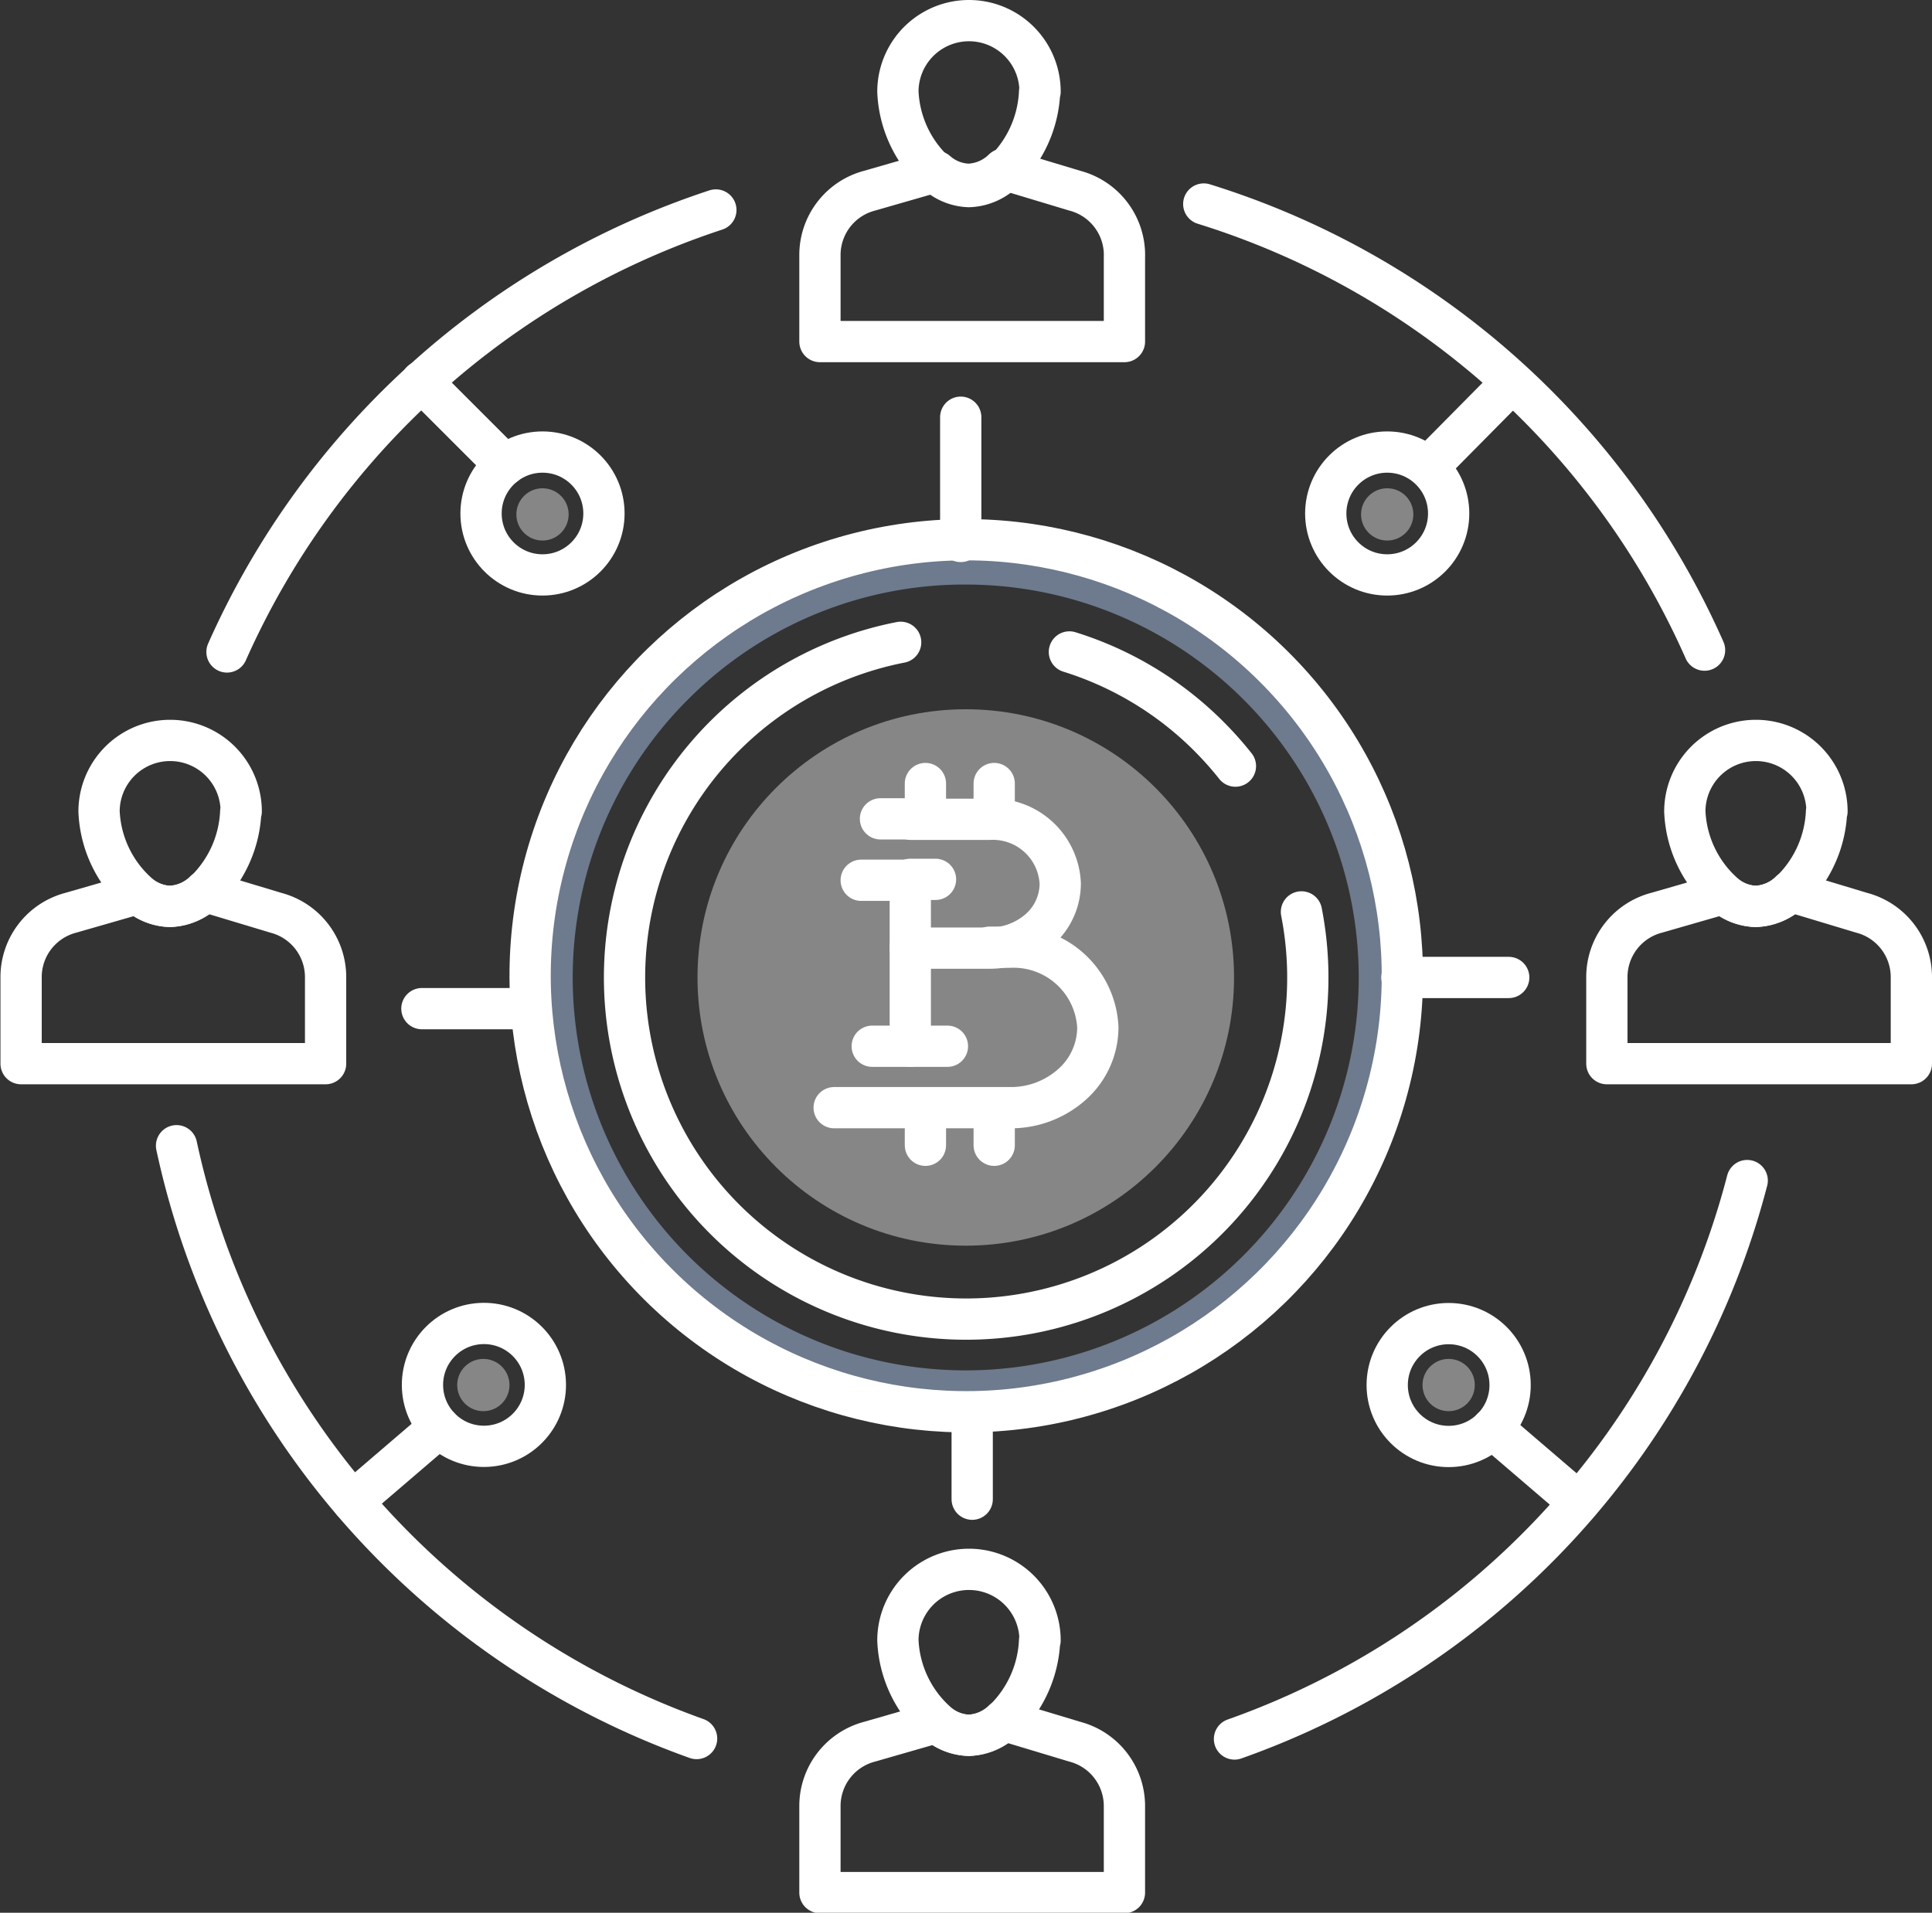<svg id="Слой_1" data-name="Слой 1" xmlns="http://www.w3.org/2000/svg" viewBox="0 0 42.13 41.72"><rect x="0" y="0" width="42.13" height="41.72" fill="#333333" stroke="none"/><defs><style>.cls-1{fill:none;stroke:#fff;stroke-linecap:round;stroke-linejoin:round;stroke-width:0.9px;}.cls-2{fill:#dbdbdb;}.cls-2,.cls-3{opacity:0.5;}.cls-3{fill:#aac2e8;}</style></defs><title>1st</title><path id="_Контур_" data-name="&lt;Контур&gt;" class="cls-1" d="M379.93,636.25a2.57,2.57,0,0,1-.78,1.74h0a1.14,1.14,0,0,1-.76.33,1.11,1.11,0,0,1-.7-.28,2.54,2.54,0,0,1-.85-1.79,1.55,1.55,0,0,1,3.1,0Z" transform="translate(-374.68 -618.55)"/><path id="_Контур_2" data-name="&lt;Контур&gt;" class="cls-1" d="M381.78,639.86v1.89h-6.64v-1.89a1.45,1.45,0,0,1,1.08-1.4l1.46-.42a1.11,1.11,0,0,0,.7.28,1.14,1.14,0,0,0,.76-.33h0l1.56.47A1.45,1.45,0,0,1,381.78,639.86Z" transform="translate(-374.68 -618.55)"/><line id="_Контур_3" data-name="&lt;Контур&gt;" class="cls-1" x1="9.58" y1="31.13" x2="7.69" y2="32.75"/><circle id="_Контур_4" data-name="&lt;Контур&gt;" class="cls-2" cx="21.06" cy="21.32" r="5.85"/><path id="_Составной_контур_" data-name="&lt;Составной контур&gt;" class="cls-3" d="M395.75,631.3h0a8.57,8.57,0,1,1-6,2.44,8.5,8.5,0,0,1,6-2.44m0-.95a9.51,9.51,0,1,0,6.81,2.87,9.48,9.48,0,0,0-6.81-2.87Z" transform="translate(-374.68 -618.55)"/><circle id="_Контур_5" data-name="&lt;Контур&gt;" class="cls-2" cx="11.83" cy="11.22" r="0.57"/><circle id="_Контур_6" data-name="&lt;Контур&gt;" class="cls-2" cx="30.25" cy="11.22" r="0.57"/><circle id="_Контур_7" data-name="&lt;Контур&gt;" class="cls-2" cx="31.59" cy="30.21" r="0.57"/><circle id="_Контур_8" data-name="&lt;Контур&gt;" class="cls-2" cx="10.54" cy="30.21" r="0.57"/><path id="_Контур_9" data-name="&lt;Контур&gt;" class="cls-1" d="M412.78,644.3a17.62,17.62,0,0,1-11.18,12.18" transform="translate(-374.68 -618.55)"/><path id="_Контур_10" data-name="&lt;Контур&gt;" class="cls-1" d="M400.93,623a17.66,17.66,0,0,1,10.92,9.73" transform="translate(-374.68 -618.55)"/><path id="_Контур_11" data-name="&lt;Контур&gt;" class="cls-1" d="M379.63,632.77a17.71,17.71,0,0,1,10.66-9.64" transform="translate(-374.68 -618.55)"/><path id="_Контур_12" data-name="&lt;Контур&gt;" class="cls-1" d="M389.87,656.47a17.67,17.67,0,0,1-11.34-12.93" transform="translate(-374.68 -618.55)"/><path id="_Контур_13" data-name="&lt;Контур&gt;" class="cls-1" d="M403.06,638.44a7.45,7.45,0,1,1-8.74-5.88" transform="translate(-374.68 -618.55)"/><path id="_Контур_14" data-name="&lt;Контур&gt;" class="cls-1" d="M398,632.77a7.4,7.4,0,0,1,3.1,1.9,7.51,7.51,0,0,1,.52.59" transform="translate(-374.68 -618.55)"/><circle id="_Контур_15" data-name="&lt;Контур&gt;" class="cls-1" cx="395.75" cy="639.87" r="9.51" transform="translate(-709.06 -160.27) rotate(-44.3)"/><g id="_Группа_" data-name="&lt;Группа&gt;"><polyline id="_Контур_16" data-name="&lt;Контур&gt;" class="cls-1" points="19.32 17.86 19.2 17.86 19.85 17.86"/><path id="_Контур_17" data-name="&lt;Контур&gt;" class="cls-1" d="M394.54,636.42h1.72a1.47,1.47,0,0,1,1.54,1.4,1.34,1.34,0,0,1-.45,1,1.64,1.64,0,0,1-1.1.41h-1.72v-1.48h-1.07" transform="translate(-374.68 -618.55)"/><path id="_Контур_18" data-name="&lt;Контур&gt;" class="cls-1" d="M394.54,642.71h2.15a2,2,0,0,0,1.37-.51,1.67,1.67,0,0,0,.56-1.24,1.84,1.84,0,0,0-1.93-1.75h-.43" transform="translate(-374.68 -618.55)"/><line id="_Контур_19" data-name="&lt;Контур&gt;" class="cls-1" x1="19.85" y1="20.66" x2="19.85" y2="22.82"/><line id="_Контур_20" data-name="&lt;Контур&gt;" class="cls-1" x1="19.02" y1="22.82" x2="20.66" y2="22.82"/><polyline id="_Контур_21" data-name="&lt;Контур&gt;" class="cls-1" points="19.85 24.16 18.93 24.16 18.19 24.16"/><line id="_Контур_22" data-name="&lt;Контур&gt;" class="cls-1" x1="20.18" y1="17.86" x2="20.18" y2="17.09"/><line id="_Контур_23" data-name="&lt;Контур&gt;" class="cls-1" x1="21.68" y1="17.86" x2="21.68" y2="17.09"/><line id="_Контур_24" data-name="&lt;Контур&gt;" class="cls-1" x1="20.18" y1="24.98" x2="20.18" y2="24.21"/><line id="_Контур_25" data-name="&lt;Контур&gt;" class="cls-1" x1="21.68" y1="24.98" x2="21.68" y2="24.21"/></g><line id="_Контур_26" data-name="&lt;Контур&gt;" class="cls-1" x1="19.85" y1="19.18" x2="20.4" y2="19.18"/><g id="_Группа_2" data-name="&lt;Группа&gt;"><path id="_Контур_27" data-name="&lt;Контур&gt;" class="cls-1" d="M397.35,620.55a2.57,2.57,0,0,1-.78,1.74h0a1.14,1.14,0,0,1-.76.33,1.11,1.11,0,0,1-.7-.28,2.54,2.54,0,0,1-.85-1.79,1.55,1.55,0,1,1,3.1,0Z" transform="translate(-374.68 -618.55)"/><path id="_Контур_28" data-name="&lt;Контур&gt;" class="cls-1" d="M399.2,624.16V626h-6.64v-1.89a1.45,1.45,0,0,1,1.08-1.4l1.46-.42a1.11,1.11,0,0,0,.7.28,1.14,1.14,0,0,0,.76-.33h0l1.56.47A1.45,1.45,0,0,1,399.2,624.16Z" transform="translate(-374.68 -618.55)"/></g><g id="_Группа_3" data-name="&lt;Группа&gt;"><path id="_Контур_29" data-name="&lt;Контур&gt;" class="cls-1" d="M397.35,654.33a2.57,2.57,0,0,1-.78,1.74h0a1.14,1.14,0,0,1-.76.33,1.11,1.11,0,0,1-.7-.28,2.54,2.54,0,0,1-.85-1.79,1.55,1.55,0,0,1,3.1,0Z" transform="translate(-374.68 -618.55)"/><path id="_Контур_30" data-name="&lt;Контур&gt;" class="cls-1" d="M399.2,657.94v1.89h-6.64v-1.89a1.45,1.45,0,0,1,1.08-1.4l1.46-.42a1.11,1.11,0,0,0,.7.28,1.14,1.14,0,0,0,.76-.33h0l1.56.47A1.45,1.45,0,0,1,399.2,657.94Z" transform="translate(-374.68 -618.55)"/></g><g id="_Группа_4" data-name="&lt;Группа&gt;"><path id="_Контур_31" data-name="&lt;Контур&gt;" class="cls-1" d="M414.51,636.25a2.57,2.57,0,0,1-.78,1.74h0a1.14,1.14,0,0,1-.76.33,1.11,1.11,0,0,1-.7-.28,2.54,2.54,0,0,1-.85-1.79,1.55,1.55,0,0,1,3.1,0Z" transform="translate(-374.68 -618.55)"/><path id="_Контур_32" data-name="&lt;Контур&gt;" class="cls-1" d="M416.36,639.86v1.89h-6.64v-1.89a1.45,1.45,0,0,1,1.08-1.4l1.46-.42a1.11,1.11,0,0,0,.7.28,1.14,1.14,0,0,0,.76-.33h0l1.56.47A1.45,1.45,0,0,1,416.36,639.86Z" transform="translate(-374.68 -618.55)"/></g><line id="_Контур_33" data-name="&lt;Контур&gt;" class="cls-1" x1="20.95" y1="11.81" x2="20.95" y2="9.1"/><line id="_Контур_34" data-name="&lt;Контур&gt;" class="cls-1" x1="11.58" y1="22" x2="9.2" y2="22"/><line id="_Контур_35" data-name="&lt;Контур&gt;" class="cls-1" x1="30.57" y1="21.32" x2="32.9" y2="21.32"/><line id="_Контур_36" data-name="&lt;Контур&gt;" class="cls-1" x1="21.2" y1="30.83" x2="21.2" y2="32.7"/><line id="_Контур_37" data-name="&lt;Контур&gt;" class="cls-1" x1="11.01" y1="10.14" x2="9.19" y2="8.32"/><line id="_Контур_38" data-name="&lt;Контур&gt;" class="cls-1" x1="32.97" y1="8.34" x2="31.16" y2="10.17"/><line id="_Контур_39" data-name="&lt;Контур&gt;" class="cls-1" x1="34.43" y1="32.77" x2="32.54" y2="31.15"/><circle id="_Контур_40" data-name="&lt;Контур&gt;" class="cls-1" cx="11.83" cy="11.2" r="1.34"/><circle id="_Контур_41" data-name="&lt;Контур&gt;" class="cls-1" cx="30.25" cy="11.2" r="1.34"/><circle id="_Контур_42" data-name="&lt;Контур&gt;" class="cls-1" cx="385.23" cy="648.76" r="1.34" transform="translate(-379.31 -615.78) rotate(-0.41)"/><circle id="_Контур_43" data-name="&lt;Контур&gt;" class="cls-1" cx="31.59" cy="30.21" r="1.34"/></svg>